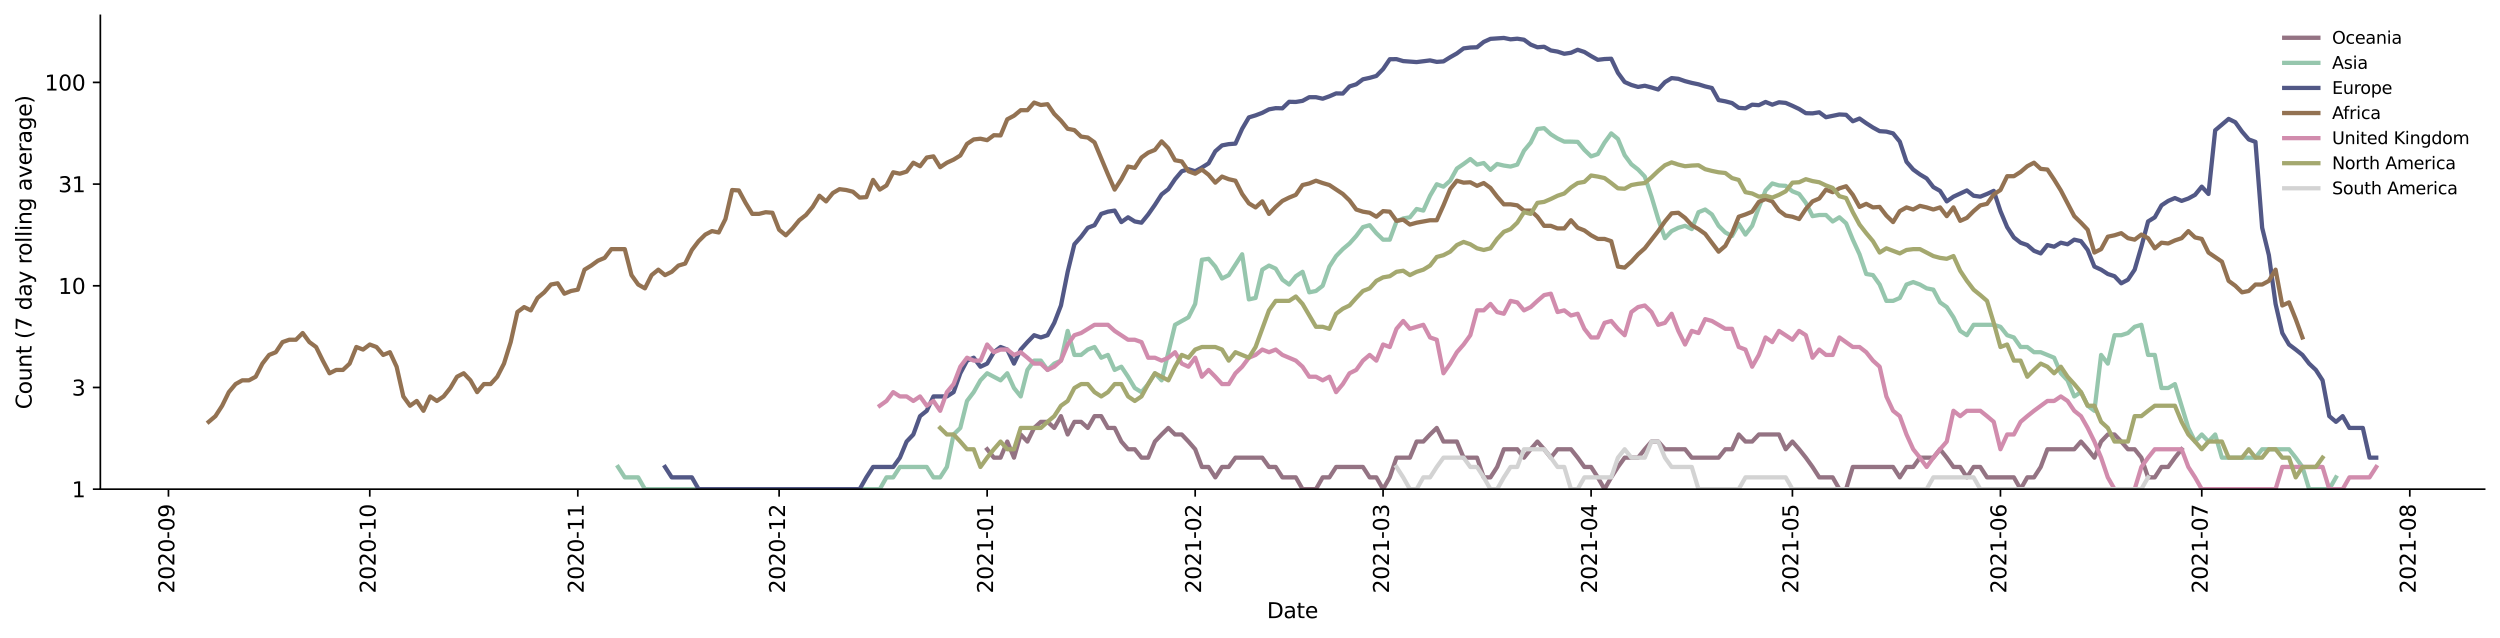 <?xml version="1.0" encoding="utf-8" standalone="no"?>
<!DOCTYPE svg PUBLIC "-//W3C//DTD SVG 1.1//EN"
  "http://www.w3.org/Graphics/SVG/1.1/DTD/svg11.dtd">
<svg height="298.621pt" version="1.1" viewBox="0 0 1170.166 298.621" width="1170.166pt" xmlns="http://www.w3.org/2000/svg" xmlns:xlink="http://www.w3.org/1999/xlink">
 <defs>
  <style type="text/css">*{stroke-linecap:butt;stroke-linejoin:round;}</style>
 </defs>
 <g id="figure_1">
  <g id="patch_1">
   <path d="M 0 298.621 
L 1170.166 298.621 
L 1170.166 0 
L 0 0 
z
" style="fill:#ffffff;"/>
  </g>
  <g id="axes_1">
   <g id="patch_2">
    <path d="M 46.966 228.96 
L 1162.966 228.96 
L 1162.966 7.2 
L 46.966 7.2 
z
" style="fill:#ffffff;"/>
   </g>
   <g id="matplotlib.axis_1">
    <g id="xtick_1">
     <g id="line2d_1">
      <defs>
       <path d="M 0 0 
L 0 3.5 
" id="mf3d27f109e" style="stroke:#000000;stroke-width:0.8;"/>
      </defs>
      <g>
       <use style="stroke:#000000;stroke-width:0.8;" x="78.847" xlink:href="#mf3d27f109e" y="228.96"/>
      </g>
     </g>
     <g id="text_1">
      <!-- 2020-09 -->
      <g transform="translate(81.606 277.743)rotate(-90)scale(0.1 -0.1)">
       <defs>
        <path d="M 1228 531 
L 3431 531 
L 3431 0 
L 469 0 
L 469 531 
Q 828 903 1448 1529 
Q 2069 2156 2228 2338 
Q 2531 2678 2651 2914 
Q 2772 3150 2772 3378 
Q 2772 3750 2511 3984 
Q 2250 4219 1831 4219 
Q 1534 4219 1204 4116 
Q 875 4013 500 3803 
L 500 4441 
Q 881 4594 1212 4672 
Q 1544 4750 1819 4750 
Q 2544 4750 2975 4387 
Q 3406 4025 3406 3419 
Q 3406 3131 3298 2873 
Q 3191 2616 2906 2266 
Q 2828 2175 2409 1742 
Q 1991 1309 1228 531 
z
" id="DejaVuSans-32" transform="scale(0.016)"/>
        <path d="M 2034 4250 
Q 1547 4250 1301 3770 
Q 1056 3291 1056 2328 
Q 1056 1369 1301 889 
Q 1547 409 2034 409 
Q 2525 409 2770 889 
Q 3016 1369 3016 2328 
Q 3016 3291 2770 3770 
Q 2525 4250 2034 4250 
z
M 2034 4750 
Q 2819 4750 3233 4129 
Q 3647 3509 3647 2328 
Q 3647 1150 3233 529 
Q 2819 -91 2034 -91 
Q 1250 -91 836 529 
Q 422 1150 422 2328 
Q 422 3509 836 4129 
Q 1250 4750 2034 4750 
z
" id="DejaVuSans-30" transform="scale(0.016)"/>
        <path d="M 313 2009 
L 1997 2009 
L 1997 1497 
L 313 1497 
L 313 2009 
z
" id="DejaVuSans-2d" transform="scale(0.016)"/>
        <path d="M 703 97 
L 703 672 
Q 941 559 1184 500 
Q 1428 441 1663 441 
Q 2288 441 2617 861 
Q 2947 1281 2994 2138 
Q 2813 1869 2534 1725 
Q 2256 1581 1919 1581 
Q 1219 1581 811 2004 
Q 403 2428 403 3163 
Q 403 3881 828 4315 
Q 1253 4750 1959 4750 
Q 2769 4750 3195 4129 
Q 3622 3509 3622 2328 
Q 3622 1225 3098 567 
Q 2575 -91 1691 -91 
Q 1453 -91 1209 -44 
Q 966 3 703 97 
z
M 1959 2075 
Q 2384 2075 2632 2365 
Q 2881 2656 2881 3163 
Q 2881 3666 2632 3958 
Q 2384 4250 1959 4250 
Q 1534 4250 1286 3958 
Q 1038 3666 1038 3163 
Q 1038 2656 1286 2365 
Q 1534 2075 1959 2075 
z
" id="DejaVuSans-39" transform="scale(0.016)"/>
       </defs>
       <use xlink:href="#DejaVuSans-32"/>
       <use x="63.623" xlink:href="#DejaVuSans-30"/>
       <use x="127.246" xlink:href="#DejaVuSans-32"/>
       <use x="190.869" xlink:href="#DejaVuSans-30"/>
       <use x="254.492" xlink:href="#DejaVuSans-2d"/>
       <use x="290.576" xlink:href="#DejaVuSans-30"/>
       <use x="354.199" xlink:href="#DejaVuSans-39"/>
      </g>
     </g>
    </g>
    <g id="xtick_2">
     <g id="line2d_2">
      <g>
       <use style="stroke:#000000;stroke-width:0.8;" x="173.077" xlink:href="#mf3d27f109e" y="228.96"/>
      </g>
     </g>
     <g id="text_2">
      <!-- 2020-10 -->
      <g transform="translate(175.836 277.743)rotate(-90)scale(0.1 -0.1)">
       <defs>
        <path d="M 794 531 
L 1825 531 
L 1825 4091 
L 703 3866 
L 703 4441 
L 1819 4666 
L 2450 4666 
L 2450 531 
L 3481 531 
L 3481 0 
L 794 0 
L 794 531 
z
" id="DejaVuSans-31" transform="scale(0.016)"/>
       </defs>
       <use xlink:href="#DejaVuSans-32"/>
       <use x="63.623" xlink:href="#DejaVuSans-30"/>
       <use x="127.246" xlink:href="#DejaVuSans-32"/>
       <use x="190.869" xlink:href="#DejaVuSans-30"/>
       <use x="254.492" xlink:href="#DejaVuSans-2d"/>
       <use x="290.576" xlink:href="#DejaVuSans-31"/>
       <use x="354.199" xlink:href="#DejaVuSans-30"/>
      </g>
     </g>
    </g>
    <g id="xtick_3">
     <g id="line2d_3">
      <g>
       <use style="stroke:#000000;stroke-width:0.8;" x="270.448" xlink:href="#mf3d27f109e" y="228.96"/>
      </g>
     </g>
     <g id="text_3">
      <!-- 2020-11 -->
      <g transform="translate(273.208 277.743)rotate(-90)scale(0.1 -0.1)">
       <use xlink:href="#DejaVuSans-32"/>
       <use x="63.623" xlink:href="#DejaVuSans-30"/>
       <use x="127.246" xlink:href="#DejaVuSans-32"/>
       <use x="190.869" xlink:href="#DejaVuSans-30"/>
       <use x="254.492" xlink:href="#DejaVuSans-2d"/>
       <use x="290.576" xlink:href="#DejaVuSans-31"/>
       <use x="354.199" xlink:href="#DejaVuSans-31"/>
      </g>
     </g>
    </g>
    <g id="xtick_4">
     <g id="line2d_4">
      <g>
       <use style="stroke:#000000;stroke-width:0.8;" x="364.679" xlink:href="#mf3d27f109e" y="228.96"/>
      </g>
     </g>
     <g id="text_4">
      <!-- 2020-12 -->
      <g transform="translate(367.438 277.743)rotate(-90)scale(0.1 -0.1)">
       <use xlink:href="#DejaVuSans-32"/>
       <use x="63.623" xlink:href="#DejaVuSans-30"/>
       <use x="127.246" xlink:href="#DejaVuSans-32"/>
       <use x="190.869" xlink:href="#DejaVuSans-30"/>
       <use x="254.492" xlink:href="#DejaVuSans-2d"/>
       <use x="290.576" xlink:href="#DejaVuSans-31"/>
       <use x="354.199" xlink:href="#DejaVuSans-32"/>
      </g>
     </g>
    </g>
    <g id="xtick_5">
     <g id="line2d_5">
      <g>
       <use style="stroke:#000000;stroke-width:0.8;" x="462.05" xlink:href="#mf3d27f109e" y="228.96"/>
      </g>
     </g>
     <g id="text_5">
      <!-- 2021-01 -->
      <g transform="translate(464.809 277.743)rotate(-90)scale(0.1 -0.1)">
       <use xlink:href="#DejaVuSans-32"/>
       <use x="63.623" xlink:href="#DejaVuSans-30"/>
       <use x="127.246" xlink:href="#DejaVuSans-32"/>
       <use x="190.869" xlink:href="#DejaVuSans-31"/>
       <use x="254.492" xlink:href="#DejaVuSans-2d"/>
       <use x="290.576" xlink:href="#DejaVuSans-30"/>
       <use x="354.199" xlink:href="#DejaVuSans-31"/>
      </g>
     </g>
    </g>
    <g id="xtick_6">
     <g id="line2d_6">
      <g>
       <use style="stroke:#000000;stroke-width:0.8;" x="559.421" xlink:href="#mf3d27f109e" y="228.96"/>
      </g>
     </g>
     <g id="text_6">
      <!-- 2021-02 -->
      <g transform="translate(562.18 277.743)rotate(-90)scale(0.1 -0.1)">
       <use xlink:href="#DejaVuSans-32"/>
       <use x="63.623" xlink:href="#DejaVuSans-30"/>
       <use x="127.246" xlink:href="#DejaVuSans-32"/>
       <use x="190.869" xlink:href="#DejaVuSans-31"/>
       <use x="254.492" xlink:href="#DejaVuSans-2d"/>
       <use x="290.576" xlink:href="#DejaVuSans-30"/>
       <use x="354.199" xlink:href="#DejaVuSans-32"/>
      </g>
     </g>
    </g>
    <g id="xtick_7">
     <g id="line2d_7">
      <g>
       <use style="stroke:#000000;stroke-width:0.8;" x="647.369" xlink:href="#mf3d27f109e" y="228.96"/>
      </g>
     </g>
     <g id="text_7">
      <!-- 2021-03 -->
      <g transform="translate(650.129 277.743)rotate(-90)scale(0.1 -0.1)">
       <defs>
        <path d="M 2597 2516 
Q 3050 2419 3304 2112 
Q 3559 1806 3559 1356 
Q 3559 666 3084 287 
Q 2609 -91 1734 -91 
Q 1441 -91 1130 -33 
Q 819 25 488 141 
L 488 750 
Q 750 597 1062 519 
Q 1375 441 1716 441 
Q 2309 441 2620 675 
Q 2931 909 2931 1356 
Q 2931 1769 2642 2001 
Q 2353 2234 1838 2234 
L 1294 2234 
L 1294 2753 
L 1863 2753 
Q 2328 2753 2575 2939 
Q 2822 3125 2822 3475 
Q 2822 3834 2567 4026 
Q 2313 4219 1838 4219 
Q 1578 4219 1281 4162 
Q 984 4106 628 3988 
L 628 4550 
Q 988 4650 1302 4700 
Q 1616 4750 1894 4750 
Q 2613 4750 3031 4423 
Q 3450 4097 3450 3541 
Q 3450 3153 3228 2886 
Q 3006 2619 2597 2516 
z
" id="DejaVuSans-33" transform="scale(0.016)"/>
       </defs>
       <use xlink:href="#DejaVuSans-32"/>
       <use x="63.623" xlink:href="#DejaVuSans-30"/>
       <use x="127.246" xlink:href="#DejaVuSans-32"/>
       <use x="190.869" xlink:href="#DejaVuSans-31"/>
       <use x="254.492" xlink:href="#DejaVuSans-2d"/>
       <use x="290.576" xlink:href="#DejaVuSans-30"/>
       <use x="354.199" xlink:href="#DejaVuSans-33"/>
      </g>
     </g>
    </g>
    <g id="xtick_8">
     <g id="line2d_8">
      <g>
       <use style="stroke:#000000;stroke-width:0.8;" x="744.74" xlink:href="#mf3d27f109e" y="228.96"/>
      </g>
     </g>
     <g id="text_8">
      <!-- 2021-04 -->
      <g transform="translate(747.5 277.743)rotate(-90)scale(0.1 -0.1)">
       <defs>
        <path d="M 2419 4116 
L 825 1625 
L 2419 1625 
L 2419 4116 
z
M 2253 4666 
L 3047 4666 
L 3047 1625 
L 3713 1625 
L 3713 1100 
L 3047 1100 
L 3047 0 
L 2419 0 
L 2419 1100 
L 313 1100 
L 313 1709 
L 2253 4666 
z
" id="DejaVuSans-34" transform="scale(0.016)"/>
       </defs>
       <use xlink:href="#DejaVuSans-32"/>
       <use x="63.623" xlink:href="#DejaVuSans-30"/>
       <use x="127.246" xlink:href="#DejaVuSans-32"/>
       <use x="190.869" xlink:href="#DejaVuSans-31"/>
       <use x="254.492" xlink:href="#DejaVuSans-2d"/>
       <use x="290.576" xlink:href="#DejaVuSans-30"/>
       <use x="354.199" xlink:href="#DejaVuSans-34"/>
      </g>
     </g>
    </g>
    <g id="xtick_9">
     <g id="line2d_9">
      <g>
       <use style="stroke:#000000;stroke-width:0.8;" x="838.971" xlink:href="#mf3d27f109e" y="228.96"/>
      </g>
     </g>
     <g id="text_9">
      <!-- 2021-05 -->
      <g transform="translate(841.73 277.743)rotate(-90)scale(0.1 -0.1)">
       <defs>
        <path d="M 691 4666 
L 3169 4666 
L 3169 4134 
L 1269 4134 
L 1269 2991 
Q 1406 3038 1543 3061 
Q 1681 3084 1819 3084 
Q 2600 3084 3056 2656 
Q 3513 2228 3513 1497 
Q 3513 744 3044 326 
Q 2575 -91 1722 -91 
Q 1428 -91 1123 -41 
Q 819 9 494 109 
L 494 744 
Q 775 591 1075 516 
Q 1375 441 1709 441 
Q 2250 441 2565 725 
Q 2881 1009 2881 1497 
Q 2881 1984 2565 2268 
Q 2250 2553 1709 2553 
Q 1456 2553 1204 2497 
Q 953 2441 691 2322 
L 691 4666 
z
" id="DejaVuSans-35" transform="scale(0.016)"/>
       </defs>
       <use xlink:href="#DejaVuSans-32"/>
       <use x="63.623" xlink:href="#DejaVuSans-30"/>
       <use x="127.246" xlink:href="#DejaVuSans-32"/>
       <use x="190.869" xlink:href="#DejaVuSans-31"/>
       <use x="254.492" xlink:href="#DejaVuSans-2d"/>
       <use x="290.576" xlink:href="#DejaVuSans-30"/>
       <use x="354.199" xlink:href="#DejaVuSans-35"/>
      </g>
     </g>
    </g>
    <g id="xtick_10">
     <g id="line2d_10">
      <g>
       <use style="stroke:#000000;stroke-width:0.8;" x="936.342" xlink:href="#mf3d27f109e" y="228.96"/>
      </g>
     </g>
     <g id="text_10">
      <!-- 2021-06 -->
      <g transform="translate(939.101 277.743)rotate(-90)scale(0.1 -0.1)">
       <defs>
        <path d="M 2113 2584 
Q 1688 2584 1439 2293 
Q 1191 2003 1191 1497 
Q 1191 994 1439 701 
Q 1688 409 2113 409 
Q 2538 409 2786 701 
Q 3034 994 3034 1497 
Q 3034 2003 2786 2293 
Q 2538 2584 2113 2584 
z
M 3366 4563 
L 3366 3988 
Q 3128 4100 2886 4159 
Q 2644 4219 2406 4219 
Q 1781 4219 1451 3797 
Q 1122 3375 1075 2522 
Q 1259 2794 1537 2939 
Q 1816 3084 2150 3084 
Q 2853 3084 3261 2657 
Q 3669 2231 3669 1497 
Q 3669 778 3244 343 
Q 2819 -91 2113 -91 
Q 1303 -91 875 529 
Q 447 1150 447 2328 
Q 447 3434 972 4092 
Q 1497 4750 2381 4750 
Q 2619 4750 2861 4703 
Q 3103 4656 3366 4563 
z
" id="DejaVuSans-36" transform="scale(0.016)"/>
       </defs>
       <use xlink:href="#DejaVuSans-32"/>
       <use x="63.623" xlink:href="#DejaVuSans-30"/>
       <use x="127.246" xlink:href="#DejaVuSans-32"/>
       <use x="190.869" xlink:href="#DejaVuSans-31"/>
       <use x="254.492" xlink:href="#DejaVuSans-2d"/>
       <use x="290.576" xlink:href="#DejaVuSans-30"/>
       <use x="354.199" xlink:href="#DejaVuSans-36"/>
      </g>
     </g>
    </g>
    <g id="xtick_11">
     <g id="line2d_11">
      <g>
       <use style="stroke:#000000;stroke-width:0.8;" x="1030.572" xlink:href="#mf3d27f109e" y="228.96"/>
      </g>
     </g>
     <g id="text_11">
      <!-- 2021-07 -->
      <g transform="translate(1033.332 277.743)rotate(-90)scale(0.1 -0.1)">
       <defs>
        <path d="M 525 4666 
L 3525 4666 
L 3525 4397 
L 1831 0 
L 1172 0 
L 2766 4134 
L 525 4134 
L 525 4666 
z
" id="DejaVuSans-37" transform="scale(0.016)"/>
       </defs>
       <use xlink:href="#DejaVuSans-32"/>
       <use x="63.623" xlink:href="#DejaVuSans-30"/>
       <use x="127.246" xlink:href="#DejaVuSans-32"/>
       <use x="190.869" xlink:href="#DejaVuSans-31"/>
       <use x="254.492" xlink:href="#DejaVuSans-2d"/>
       <use x="290.576" xlink:href="#DejaVuSans-30"/>
       <use x="354.199" xlink:href="#DejaVuSans-37"/>
      </g>
     </g>
    </g>
    <g id="xtick_12">
     <g id="line2d_12">
      <g>
       <use style="stroke:#000000;stroke-width:0.8;" x="1127.943" xlink:href="#mf3d27f109e" y="228.96"/>
      </g>
     </g>
     <g id="text_12">
      <!-- 2021-08 -->
      <g transform="translate(1130.703 277.743)rotate(-90)scale(0.1 -0.1)">
       <defs>
        <path d="M 2034 2216 
Q 1584 2216 1326 1975 
Q 1069 1734 1069 1313 
Q 1069 891 1326 650 
Q 1584 409 2034 409 
Q 2484 409 2743 651 
Q 3003 894 3003 1313 
Q 3003 1734 2745 1975 
Q 2488 2216 2034 2216 
z
M 1403 2484 
Q 997 2584 770 2862 
Q 544 3141 544 3541 
Q 544 4100 942 4425 
Q 1341 4750 2034 4750 
Q 2731 4750 3128 4425 
Q 3525 4100 3525 3541 
Q 3525 3141 3298 2862 
Q 3072 2584 2669 2484 
Q 3125 2378 3379 2068 
Q 3634 1759 3634 1313 
Q 3634 634 3220 271 
Q 2806 -91 2034 -91 
Q 1263 -91 848 271 
Q 434 634 434 1313 
Q 434 1759 690 2068 
Q 947 2378 1403 2484 
z
M 1172 3481 
Q 1172 3119 1398 2916 
Q 1625 2713 2034 2713 
Q 2441 2713 2670 2916 
Q 2900 3119 2900 3481 
Q 2900 3844 2670 4047 
Q 2441 4250 2034 4250 
Q 1625 4250 1398 4047 
Q 1172 3844 1172 3481 
z
" id="DejaVuSans-38" transform="scale(0.016)"/>
       </defs>
       <use xlink:href="#DejaVuSans-32"/>
       <use x="63.623" xlink:href="#DejaVuSans-30"/>
       <use x="127.246" xlink:href="#DejaVuSans-32"/>
       <use x="190.869" xlink:href="#DejaVuSans-31"/>
       <use x="254.492" xlink:href="#DejaVuSans-2d"/>
       <use x="290.576" xlink:href="#DejaVuSans-30"/>
       <use x="354.199" xlink:href="#DejaVuSans-38"/>
      </g>
     </g>
    </g>
    <g id="text_13">
     <!-- Date -->
     <g transform="translate(593.015 289.341)scale(0.1 -0.1)">
      <defs>
       <path d="M 1259 4147 
L 1259 519 
L 2022 519 
Q 2988 519 3436 956 
Q 3884 1394 3884 2338 
Q 3884 3275 3436 3711 
Q 2988 4147 2022 4147 
L 1259 4147 
z
M 628 4666 
L 1925 4666 
Q 3281 4666 3915 4102 
Q 4550 3538 4550 2338 
Q 4550 1131 3912 565 
Q 3275 0 1925 0 
L 628 0 
L 628 4666 
z
" id="DejaVuSans-44" transform="scale(0.016)"/>
       <path d="M 2194 1759 
Q 1497 1759 1228 1600 
Q 959 1441 959 1056 
Q 959 750 1161 570 
Q 1363 391 1709 391 
Q 2188 391 2477 730 
Q 2766 1069 2766 1631 
L 2766 1759 
L 2194 1759 
z
M 3341 1997 
L 3341 0 
L 2766 0 
L 2766 531 
Q 2569 213 2275 61 
Q 1981 -91 1556 -91 
Q 1019 -91 701 211 
Q 384 513 384 1019 
Q 384 1609 779 1909 
Q 1175 2209 1959 2209 
L 2766 2209 
L 2766 2266 
Q 2766 2663 2505 2880 
Q 2244 3097 1772 3097 
Q 1472 3097 1187 3025 
Q 903 2953 641 2809 
L 641 3341 
Q 956 3463 1253 3523 
Q 1550 3584 1831 3584 
Q 2591 3584 2966 3190 
Q 3341 2797 3341 1997 
z
" id="DejaVuSans-61" transform="scale(0.016)"/>
       <path d="M 1172 4494 
L 1172 3500 
L 2356 3500 
L 2356 3053 
L 1172 3053 
L 1172 1153 
Q 1172 725 1289 603 
Q 1406 481 1766 481 
L 2356 481 
L 2356 0 
L 1766 0 
Q 1100 0 847 248 
Q 594 497 594 1153 
L 594 3053 
L 172 3053 
L 172 3500 
L 594 3500 
L 594 4494 
L 1172 4494 
z
" id="DejaVuSans-74" transform="scale(0.016)"/>
       <path d="M 3597 1894 
L 3597 1613 
L 953 1613 
Q 991 1019 1311 708 
Q 1631 397 2203 397 
Q 2534 397 2845 478 
Q 3156 559 3463 722 
L 3463 178 
Q 3153 47 2828 -22 
Q 2503 -91 2169 -91 
Q 1331 -91 842 396 
Q 353 884 353 1716 
Q 353 2575 817 3079 
Q 1281 3584 2069 3584 
Q 2775 3584 3186 3129 
Q 3597 2675 3597 1894 
z
M 3022 2063 
Q 3016 2534 2758 2815 
Q 2500 3097 2075 3097 
Q 1594 3097 1305 2825 
Q 1016 2553 972 2059 
L 3022 2063 
z
" id="DejaVuSans-65" transform="scale(0.016)"/>
      </defs>
      <use xlink:href="#DejaVuSans-44"/>
      <use x="77.002" xlink:href="#DejaVuSans-61"/>
      <use x="138.281" xlink:href="#DejaVuSans-74"/>
      <use x="177.49" xlink:href="#DejaVuSans-65"/>
     </g>
    </g>
   </g>
   <g id="matplotlib.axis_2">
    <g id="ytick_1">
     <g id="line2d_13">
      <defs>
       <path d="M 0 0 
L -3.5 0 
" id="m4631418e70" style="stroke:#000000;stroke-width:0.8;"/>
      </defs>
      <g>
       <use style="stroke:#000000;stroke-width:0.8;" x="46.966" xlink:href="#m4631418e70" y="228.96"/>
      </g>
     </g>
     <g id="text_14">
      <!-- 1 -->
      <g transform="translate(33.603 232.759)scale(0.1 -0.1)">
       <use xlink:href="#DejaVuSans-31"/>
      </g>
     </g>
    </g>
    <g id="ytick_2">
     <g id="line2d_14">
      <g>
       <use style="stroke:#000000;stroke-width:0.8;" x="46.966" xlink:href="#m4631418e70" y="181.363"/>
      </g>
     </g>
     <g id="text_15">
      <!-- 3 -->
      <g transform="translate(33.603 185.162)scale(0.1 -0.1)">
       <use xlink:href="#DejaVuSans-33"/>
      </g>
     </g>
    </g>
    <g id="ytick_3">
     <g id="line2d_15">
      <g>
       <use style="stroke:#000000;stroke-width:0.8;" x="46.966" xlink:href="#m4631418e70" y="133.765"/>
      </g>
     </g>
     <g id="text_16">
      <!-- 10 -->
      <g transform="translate(27.241 137.565)scale(0.1 -0.1)">
       <use xlink:href="#DejaVuSans-31"/>
       <use x="63.623" xlink:href="#DejaVuSans-30"/>
      </g>
     </g>
    </g>
    <g id="ytick_4">
     <g id="line2d_16">
      <g>
       <use style="stroke:#000000;stroke-width:0.8;" x="46.966" xlink:href="#m4631418e70" y="86.168"/>
      </g>
     </g>
     <g id="text_17">
      <!-- 31 -->
      <g transform="translate(27.241 89.967)scale(0.1 -0.1)">
       <use xlink:href="#DejaVuSans-33"/>
       <use x="63.623" xlink:href="#DejaVuSans-31"/>
      </g>
     </g>
    </g>
    <g id="ytick_5">
     <g id="line2d_17">
      <g>
       <use style="stroke:#000000;stroke-width:0.8;" x="46.966" xlink:href="#m4631418e70" y="38.571"/>
      </g>
     </g>
     <g id="text_18">
      <!-- 100 -->
      <g transform="translate(20.878 42.37)scale(0.1 -0.1)">
       <use xlink:href="#DejaVuSans-31"/>
       <use x="63.623" xlink:href="#DejaVuSans-30"/>
       <use x="127.246" xlink:href="#DejaVuSans-30"/>
      </g>
     </g>
    </g>
    <g id="text_19">
     <!-- Count (7 day rolling average) -->
     <g transform="translate(14.798 191.548)rotate(-90)scale(0.1 -0.1)">
      <defs>
       <path d="M 4122 4306 
L 4122 3641 
Q 3803 3938 3442 4084 
Q 3081 4231 2675 4231 
Q 1875 4231 1450 3742 
Q 1025 3253 1025 2328 
Q 1025 1406 1450 917 
Q 1875 428 2675 428 
Q 3081 428 3442 575 
Q 3803 722 4122 1019 
L 4122 359 
Q 3791 134 3420 21 
Q 3050 -91 2638 -91 
Q 1578 -91 968 557 
Q 359 1206 359 2328 
Q 359 3453 968 4101 
Q 1578 4750 2638 4750 
Q 3056 4750 3426 4639 
Q 3797 4528 4122 4306 
z
" id="DejaVuSans-43" transform="scale(0.016)"/>
       <path d="M 1959 3097 
Q 1497 3097 1228 2736 
Q 959 2375 959 1747 
Q 959 1119 1226 758 
Q 1494 397 1959 397 
Q 2419 397 2687 759 
Q 2956 1122 2956 1747 
Q 2956 2369 2687 2733 
Q 2419 3097 1959 3097 
z
M 1959 3584 
Q 2709 3584 3137 3096 
Q 3566 2609 3566 1747 
Q 3566 888 3137 398 
Q 2709 -91 1959 -91 
Q 1206 -91 779 398 
Q 353 888 353 1747 
Q 353 2609 779 3096 
Q 1206 3584 1959 3584 
z
" id="DejaVuSans-6f" transform="scale(0.016)"/>
       <path d="M 544 1381 
L 544 3500 
L 1119 3500 
L 1119 1403 
Q 1119 906 1312 657 
Q 1506 409 1894 409 
Q 2359 409 2629 706 
Q 2900 1003 2900 1516 
L 2900 3500 
L 3475 3500 
L 3475 0 
L 2900 0 
L 2900 538 
Q 2691 219 2414 64 
Q 2138 -91 1772 -91 
Q 1169 -91 856 284 
Q 544 659 544 1381 
z
M 1991 3584 
L 1991 3584 
z
" id="DejaVuSans-75" transform="scale(0.016)"/>
       <path d="M 3513 2113 
L 3513 0 
L 2938 0 
L 2938 2094 
Q 2938 2591 2744 2837 
Q 2550 3084 2163 3084 
Q 1697 3084 1428 2787 
Q 1159 2491 1159 1978 
L 1159 0 
L 581 0 
L 581 3500 
L 1159 3500 
L 1159 2956 
Q 1366 3272 1645 3428 
Q 1925 3584 2291 3584 
Q 2894 3584 3203 3211 
Q 3513 2838 3513 2113 
z
" id="DejaVuSans-6e" transform="scale(0.016)"/>
       <path id="DejaVuSans-20" transform="scale(0.016)"/>
       <path d="M 1984 4856 
Q 1566 4138 1362 3434 
Q 1159 2731 1159 2009 
Q 1159 1288 1364 580 
Q 1569 -128 1984 -844 
L 1484 -844 
Q 1016 -109 783 600 
Q 550 1309 550 2009 
Q 550 2706 781 3412 
Q 1013 4119 1484 4856 
L 1984 4856 
z
" id="DejaVuSans-28" transform="scale(0.016)"/>
       <path d="M 2906 2969 
L 2906 4863 
L 3481 4863 
L 3481 0 
L 2906 0 
L 2906 525 
Q 2725 213 2448 61 
Q 2172 -91 1784 -91 
Q 1150 -91 751 415 
Q 353 922 353 1747 
Q 353 2572 751 3078 
Q 1150 3584 1784 3584 
Q 2172 3584 2448 3432 
Q 2725 3281 2906 2969 
z
M 947 1747 
Q 947 1113 1208 752 
Q 1469 391 1925 391 
Q 2381 391 2643 752 
Q 2906 1113 2906 1747 
Q 2906 2381 2643 2742 
Q 2381 3103 1925 3103 
Q 1469 3103 1208 2742 
Q 947 2381 947 1747 
z
" id="DejaVuSans-64" transform="scale(0.016)"/>
       <path d="M 2059 -325 
Q 1816 -950 1584 -1140 
Q 1353 -1331 966 -1331 
L 506 -1331 
L 506 -850 
L 844 -850 
Q 1081 -850 1212 -737 
Q 1344 -625 1503 -206 
L 1606 56 
L 191 3500 
L 800 3500 
L 1894 763 
L 2988 3500 
L 3597 3500 
L 2059 -325 
z
" id="DejaVuSans-79" transform="scale(0.016)"/>
       <path d="M 2631 2963 
Q 2534 3019 2420 3045 
Q 2306 3072 2169 3072 
Q 1681 3072 1420 2755 
Q 1159 2438 1159 1844 
L 1159 0 
L 581 0 
L 581 3500 
L 1159 3500 
L 1159 2956 
Q 1341 3275 1631 3429 
Q 1922 3584 2338 3584 
Q 2397 3584 2469 3576 
Q 2541 3569 2628 3553 
L 2631 2963 
z
" id="DejaVuSans-72" transform="scale(0.016)"/>
       <path d="M 603 4863 
L 1178 4863 
L 1178 0 
L 603 0 
L 603 4863 
z
" id="DejaVuSans-6c" transform="scale(0.016)"/>
       <path d="M 603 3500 
L 1178 3500 
L 1178 0 
L 603 0 
L 603 3500 
z
M 603 4863 
L 1178 4863 
L 1178 4134 
L 603 4134 
L 603 4863 
z
" id="DejaVuSans-69" transform="scale(0.016)"/>
       <path d="M 2906 1791 
Q 2906 2416 2648 2759 
Q 2391 3103 1925 3103 
Q 1463 3103 1205 2759 
Q 947 2416 947 1791 
Q 947 1169 1205 825 
Q 1463 481 1925 481 
Q 2391 481 2648 825 
Q 2906 1169 2906 1791 
z
M 3481 434 
Q 3481 -459 3084 -895 
Q 2688 -1331 1869 -1331 
Q 1566 -1331 1297 -1286 
Q 1028 -1241 775 -1147 
L 775 -588 
Q 1028 -725 1275 -790 
Q 1522 -856 1778 -856 
Q 2344 -856 2625 -561 
Q 2906 -266 2906 331 
L 2906 616 
Q 2728 306 2450 153 
Q 2172 0 1784 0 
Q 1141 0 747 490 
Q 353 981 353 1791 
Q 353 2603 747 3093 
Q 1141 3584 1784 3584 
Q 2172 3584 2450 3431 
Q 2728 3278 2906 2969 
L 2906 3500 
L 3481 3500 
L 3481 434 
z
" id="DejaVuSans-67" transform="scale(0.016)"/>
       <path d="M 191 3500 
L 800 3500 
L 1894 563 
L 2988 3500 
L 3597 3500 
L 2284 0 
L 1503 0 
L 191 3500 
z
" id="DejaVuSans-76" transform="scale(0.016)"/>
       <path d="M 513 4856 
L 1013 4856 
Q 1481 4119 1714 3412 
Q 1947 2706 1947 2009 
Q 1947 1309 1714 600 
Q 1481 -109 1013 -844 
L 513 -844 
Q 928 -128 1133 580 
Q 1338 1288 1338 2009 
Q 1338 2731 1133 3434 
Q 928 4138 513 4856 
z
" id="DejaVuSans-29" transform="scale(0.016)"/>
      </defs>
      <use xlink:href="#DejaVuSans-43"/>
      <use x="69.824" xlink:href="#DejaVuSans-6f"/>
      <use x="131.006" xlink:href="#DejaVuSans-75"/>
      <use x="194.385" xlink:href="#DejaVuSans-6e"/>
      <use x="257.764" xlink:href="#DejaVuSans-74"/>
      <use x="296.973" xlink:href="#DejaVuSans-20"/>
      <use x="328.76" xlink:href="#DejaVuSans-28"/>
      <use x="367.773" xlink:href="#DejaVuSans-37"/>
      <use x="431.396" xlink:href="#DejaVuSans-20"/>
      <use x="463.184" xlink:href="#DejaVuSans-64"/>
      <use x="526.66" xlink:href="#DejaVuSans-61"/>
      <use x="587.939" xlink:href="#DejaVuSans-79"/>
      <use x="647.119" xlink:href="#DejaVuSans-20"/>
      <use x="678.906" xlink:href="#DejaVuSans-72"/>
      <use x="717.77" xlink:href="#DejaVuSans-6f"/>
      <use x="778.951" xlink:href="#DejaVuSans-6c"/>
      <use x="806.734" xlink:href="#DejaVuSans-6c"/>
      <use x="834.518" xlink:href="#DejaVuSans-69"/>
      <use x="862.301" xlink:href="#DejaVuSans-6e"/>
      <use x="925.68" xlink:href="#DejaVuSans-67"/>
      <use x="989.156" xlink:href="#DejaVuSans-20"/>
      <use x="1020.943" xlink:href="#DejaVuSans-61"/>
      <use x="1082.223" xlink:href="#DejaVuSans-76"/>
      <use x="1141.402" xlink:href="#DejaVuSans-65"/>
      <use x="1202.926" xlink:href="#DejaVuSans-72"/>
      <use x="1244.039" xlink:href="#DejaVuSans-61"/>
      <use x="1305.318" xlink:href="#DejaVuSans-67"/>
      <use x="1368.795" xlink:href="#DejaVuSans-65"/>
      <use x="1430.318" xlink:href="#DejaVuSans-29"/>
     </g>
    </g>
   </g>
   <g id="line2d_18">
    <path clip-path="url(#p5da9b75746)" d="M 462.05 210.274 
L 465.191 214.214 
L 468.332 214.214 
L 471.473 206.677 
L 474.614 214.214 
L 477.755 203.367 
L 480.896 206.677 
L 484.037 200.304 
L 487.178 197.451 
L 490.319 197.451 
L 493.46 200.304 
L 496.601 194.783 
L 499.742 203.367 
L 502.883 197.451 
L 506.024 197.451 
L 509.165 200.304 
L 512.306 194.783 
L 515.447 194.783 
L 518.588 200.304 
L 521.729 200.304 
L 524.87 206.677 
L 528.011 210.274 
L 531.152 210.274 
L 534.293 214.214 
L 537.434 214.214 
L 540.575 206.677 
L 543.716 203.367 
L 546.857 200.304 
L 549.998 203.367 
L 553.139 203.367 
L 556.28 206.677 
L 559.421 210.274 
L 562.562 218.57 
L 565.703 218.57 
L 568.844 223.439 
L 571.985 218.57 
L 575.126 218.57 
L 578.267 214.214 
L 590.831 214.214 
L 593.972 218.57 
L 597.113 218.57 
L 600.254 223.439 
L 606.536 223.439 
L 609.677 228.96 
L 615.959 228.96 
L 619.1 223.439 
L 622.241 223.439 
L 625.382 218.57 
L 637.946 218.57 
L 641.087 223.439 
L 644.228 223.439 
L 647.369 228.96 
L 650.51 223.439 
L 653.651 214.214 
L 659.933 214.214 
L 663.074 206.677 
L 666.215 206.677 
L 669.356 203.367 
L 672.497 200.304 
L 675.638 206.677 
L 681.92 206.677 
L 685.061 214.214 
L 691.343 214.214 
L 694.484 223.439 
L 697.625 223.439 
L 700.766 218.57 
L 703.907 210.274 
L 710.189 210.274 
L 713.33 214.214 
L 716.471 210.274 
L 719.612 206.677 
L 722.753 210.274 
L 725.894 214.214 
L 729.035 210.274 
L 735.317 210.274 
L 738.458 214.214 
L 741.599 218.57 
L 744.74 218.57 
L 747.881 223.439 
L 751.022 228.96 
L 754.163 223.439 
L 757.304 218.57 
L 760.446 214.214 
L 766.728 214.214 
L 769.869 210.274 
L 773.01 206.677 
L 776.151 206.677 
L 779.292 210.274 
L 788.715 210.274 
L 791.856 214.214 
L 804.42 214.214 
L 807.561 210.274 
L 810.702 210.274 
L 813.843 203.367 
L 816.984 206.677 
L 820.125 206.677 
L 823.266 203.367 
L 832.689 203.367 
L 835.83 210.274 
L 838.971 206.677 
L 842.112 210.274 
L 845.253 214.214 
L 848.394 218.57 
L 851.535 223.439 
L 857.817 223.439 
L 860.958 228.96 
L 864.099 228.96 
L 867.24 218.57 
L 886.086 218.57 
L 889.227 223.439 
L 892.368 218.57 
L 895.509 218.57 
L 898.65 214.214 
L 904.932 214.214 
L 908.073 210.274 
L 911.214 214.214 
L 914.355 218.57 
L 917.496 218.57 
L 920.637 223.439 
L 923.778 218.57 
L 926.919 218.57 
L 930.06 223.439 
L 942.624 223.439 
L 945.765 228.96 
L 948.906 223.439 
L 952.047 223.439 
L 955.188 218.57 
L 958.329 210.274 
L 970.893 210.274 
L 974.034 206.677 
L 977.175 210.274 
L 980.316 214.214 
L 983.457 206.677 
L 986.598 203.367 
L 989.739 203.367 
L 992.88 206.677 
L 996.021 210.274 
L 999.162 210.274 
L 1002.303 214.214 
L 1005.444 223.439 
L 1008.585 223.439 
L 1011.726 218.57 
L 1014.867 218.57 
L 1018.008 214.214 
L 1021.149 210.274 
L 1021.149 210.274 
" style="fill:none;stroke:#947383;stroke-linecap:square;stroke-width:2;"/>
   </g>
   <g id="line2d_19">
    <path clip-path="url(#p5da9b75746)" d="M 289.294 218.57 
L 292.435 223.439 
L 298.717 223.439 
L 301.858 228.96 
L 411.794 228.96 
L 414.935 223.439 
L 418.076 223.439 
L 421.217 218.57 
L 433.781 218.57 
L 436.922 223.439 
L 440.063 223.439 
L 443.204 218.57 
L 446.345 203.367 
L 449.486 200.304 
L 452.627 187.678 
L 455.768 183.541 
L 458.909 178.02 
L 462.05 174.711 
L 468.332 178.02 
L 471.473 174.711 
L 474.614 181.617 
L 477.755 185.558 
L 480.896 173.151 
L 484.037 168.795 
L 487.178 168.795 
L 490.319 173.151 
L 493.46 170.196 
L 496.601 168.795 
L 499.742 154.884 
L 502.883 166.127 
L 506.024 166.127 
L 509.165 163.62 
L 512.306 162.422 
L 515.447 167.439 
L 518.588 166.127 
L 521.729 173.151 
L 524.87 171.647 
L 528.011 176.332 
L 531.152 181.617 
L 534.293 183.541 
L 537.434 179.78 
L 540.575 174.711 
L 543.716 178.02 
L 549.998 152.032 
L 556.28 148.511 
L 559.421 142.259 
L 562.562 121.578 
L 565.703 121.14 
L 568.844 124.777 
L 571.985 130.365 
L 575.126 128.765 
L 581.408 119.019 
L 584.549 140.138 
L 587.69 139.455 
L 590.831 126.228 
L 593.972 124.304 
L 597.113 125.738 
L 600.254 130.913 
L 603.395 133.179 
L 606.536 129.291 
L 609.677 127.224 
L 612.818 136.829 
L 615.959 136.198 
L 619.1 133.765 
L 622.241 124.777 
L 625.382 119.855 
L 628.523 116.61 
L 631.664 113.967 
L 634.805 110.461 
L 637.946 106.307 
L 641.087 105.405 
L 644.228 109.138 
L 647.369 112.177 
L 650.51 112.177 
L 653.651 103.658 
L 656.792 102.256 
L 659.933 101.709 
L 663.074 97.818 
L 666.215 98.567 
L 669.356 91.622 
L 672.497 86.235 
L 675.638 87.373 
L 678.779 84.585 
L 681.92 78.885 
L 685.061 76.749 
L 688.202 74.435 
L 691.343 77.047 
L 694.484 76.305 
L 697.625 79.516 
L 700.766 76.749 
L 703.907 77.499 
L 707.048 77.956 
L 710.189 77.047 
L 713.33 70.546 
L 716.471 66.757 
L 719.612 60.384 
L 722.753 59.986 
L 725.894 62.859 
L 729.035 64.818 
L 732.176 66.293 
L 735.317 66.293 
L 738.458 66.408 
L 741.599 70.164 
L 744.74 73.189 
L 747.881 72.111 
L 751.022 66.757 
L 754.163 62.436 
L 757.304 65.042 
L 760.446 72.646 
L 763.587 76.898 
L 766.728 79.357 
L 769.869 82.653 
L 773.01 92.051 
L 776.151 102.533 
L 779.292 111.482 
L 782.433 108.173 
L 785.574 106.612 
L 788.715 105.704 
L 791.856 107.229 
L 794.997 99.331 
L 798.138 98.066 
L 801.279 100.371 
L 804.42 105.704 
L 807.561 108.814 
L 810.702 110.461 
L 813.843 104.815 
L 816.984 109.794 
L 820.125 105.704 
L 823.266 97.082 
L 826.407 89.141 
L 829.548 85.863 
L 832.689 86.8 
L 835.83 86.99 
L 838.971 89.544 
L 842.112 90.778 
L 845.253 94.949 
L 848.394 101.168 
L 851.535 100.635 
L 854.676 100.635 
L 857.817 103.658 
L 860.958 101.709 
L 864.099 104.522 
L 867.24 112.177 
L 870.381 119.019 
L 873.522 128.245 
L 876.663 128.765 
L 879.804 133.179 
L 882.945 140.833 
L 886.086 140.833 
L 889.227 139.455 
L 892.368 133.179 
L 895.509 132.03 
L 898.65 133.179 
L 901.791 134.964 
L 904.932 135.576 
L 908.073 141.54 
L 911.214 143.736 
L 914.355 148.511 
L 917.496 154.884 
L 920.637 156.901 
L 923.778 152.032 
L 933.201 152.032 
L 936.342 152.961 
L 939.483 156.901 
L 942.624 157.948 
L 945.765 162.422 
L 948.906 162.422 
L 952.047 164.854 
L 955.188 164.854 
L 961.47 167.439 
L 964.611 174.711 
L 967.752 178.02 
L 970.893 185.558 
L 974.034 183.541 
L 977.175 189.914 
L 980.316 192.277 
L 983.457 166.127 
L 986.598 170.196 
L 989.739 156.901 
L 992.88 156.901 
L 996.021 155.88 
L 999.162 152.961 
L 1002.303 152.032 
L 1005.444 166.127 
L 1008.585 166.127 
L 1011.726 181.617 
L 1014.867 181.617 
L 1018.008 179.78 
L 1024.29 200.304 
L 1027.431 206.677 
L 1030.572 203.367 
L 1033.713 206.677 
L 1036.854 203.367 
L 1039.995 214.214 
L 1055.7 214.214 
L 1058.841 210.274 
L 1071.405 210.274 
L 1074.546 214.214 
L 1077.687 218.57 
L 1080.828 228.96 
L 1090.251 228.96 
L 1093.392 223.439 
L 1093.392 223.439 
" style="fill:none;stroke:#96c6ad;stroke-linecap:square;stroke-width:2;"/>
   </g>
   <g id="line2d_20">
    <path clip-path="url(#p5da9b75746)" d="M 311.281 218.57 
L 314.422 223.439 
L 323.845 223.439 
L 326.986 228.96 
L 402.371 228.96 
L 405.512 223.439 
L 408.653 218.57 
L 418.076 218.57 
L 421.217 214.214 
L 424.358 206.677 
L 427.499 203.367 
L 430.64 194.783 
L 433.781 192.277 
L 436.922 185.558 
L 443.204 185.558 
L 446.345 183.541 
L 449.486 174.711 
L 452.627 168.795 
L 455.768 167.439 
L 458.909 171.647 
L 462.05 170.196 
L 465.191 164.854 
L 468.332 162.422 
L 471.473 163.62 
L 474.614 170.196 
L 477.755 163.62 
L 480.896 160.124 
L 484.037 156.901 
L 487.178 157.948 
L 490.319 156.901 
L 493.46 151.123 
L 496.601 142.991 
L 499.742 127.224 
L 502.883 114.334 
L 506.024 110.798 
L 509.165 106.612 
L 512.306 105.405 
L 515.447 100.108 
L 518.588 99.075 
L 521.729 98.567 
L 524.87 103.944 
L 528.011 101.709 
L 531.152 103.658 
L 534.293 104.232 
L 537.434 100.371 
L 540.575 95.883 
L 543.716 90.988 
L 546.857 88.543 
L 549.998 83.872 
L 553.139 80.157 
L 556.28 79.199 
L 559.421 80.157 
L 562.562 78.418 
L 565.703 76.452 
L 568.844 70.803 
L 571.985 68.062 
L 575.126 67.464 
L 578.267 67.227 
L 581.408 60.284 
L 584.549 54.951 
L 587.69 53.997 
L 590.831 52.813 
L 593.972 51.179 
L 597.113 50.622 
L 600.254 50.701 
L 603.395 47.648 
L 606.536 47.722 
L 609.677 47.209 
L 612.818 45.498 
L 615.959 45.498 
L 619.1 46.203 
L 622.241 45.082 
L 625.382 43.722 
L 628.523 43.788 
L 631.664 40.443 
L 634.805 39.466 
L 637.946 37.12 
L 641.087 36.441 
L 644.228 35.553 
L 647.369 32.333 
L 650.51 27.724 
L 653.651 27.678 
L 656.792 28.596 
L 663.074 29.063 
L 669.356 28.273 
L 672.497 28.969 
L 675.638 28.736 
L 678.779 26.781 
L 681.92 24.999 
L 685.061 22.643 
L 688.202 22.243 
L 691.343 22.124 
L 694.484 19.622 
L 697.625 18.191 
L 703.907 17.76 
L 707.048 18.408 
L 710.189 18.119 
L 713.33 18.589 
L 716.471 20.873 
L 719.612 22.124 
L 722.753 21.886 
L 725.894 23.619 
L 729.035 24.157 
L 732.176 25.169 
L 735.317 24.702 
L 738.458 23.291 
L 741.599 24.324 
L 744.74 26.251 
L 747.881 27.997 
L 751.022 27.633 
L 754.163 27.497 
L 757.304 34.097 
L 760.446 38.394 
L 763.587 39.769 
L 766.728 40.691 
L 769.869 40.135 
L 773.01 40.941 
L 776.151 41.89 
L 779.292 38.453 
L 782.433 36.553 
L 785.574 36.892 
L 788.715 37.984 
L 791.856 38.807 
L 794.997 39.466 
L 798.138 40.443 
L 801.279 41.192 
L 804.42 46.847 
L 807.561 47.428 
L 810.702 48.241 
L 813.843 50.464 
L 816.984 50.701 
L 820.125 48.994 
L 823.266 49.223 
L 826.407 47.722 
L 829.548 48.994 
L 832.689 47.87 
L 835.83 48.167 
L 838.971 49.53 
L 842.112 51.019 
L 845.253 52.98 
L 848.394 53.064 
L 851.535 52.564 
L 854.676 54.864 
L 860.958 53.57 
L 864.099 53.74 
L 867.24 56.745 
L 870.381 55.481 
L 873.522 57.672 
L 876.663 59.689 
L 879.804 61.398 
L 882.945 61.603 
L 886.086 62.436 
L 889.227 66.293 
L 892.368 75.721 
L 895.509 79.357 
L 898.65 81.637 
L 901.791 83.52 
L 904.932 87.566 
L 908.073 89.342 
L 911.214 94.262 
L 914.355 92.051 
L 920.637 89.141 
L 923.778 91.622 
L 926.919 92.051 
L 930.06 90.778 
L 933.201 89.342 
L 936.342 98.82 
L 939.483 106.307 
L 942.624 111.139 
L 945.765 113.602 
L 948.906 114.705 
L 952.047 117.398 
L 955.188 118.608 
L 958.329 114.705 
L 961.47 115.457 
L 964.611 113.602 
L 967.752 114.334 
L 970.893 112.177 
L 974.034 112.883 
L 977.175 117.002 
L 980.316 124.777 
L 983.457 126.228 
L 986.598 128.245 
L 989.739 129.291 
L 992.88 132.601 
L 996.021 130.913 
L 999.162 126.228 
L 1002.303 115.457 
L 1005.444 103.658 
L 1008.585 101.709 
L 1011.726 96.12 
L 1014.867 94.035 
L 1018.008 92.702 
L 1021.149 94.035 
L 1024.29 92.921 
L 1027.431 91.198 
L 1030.572 87.373 
L 1033.713 90.778 
L 1036.854 60.989 
L 1043.136 55.66 
L 1046.277 57.206 
L 1049.418 61.603 
L 1052.559 65.266 
L 1055.7 66.408 
L 1058.841 106.612 
L 1061.982 119.435 
L 1065.123 142.259 
L 1068.264 155.88 
L 1071.405 161.257 
L 1074.546 163.62 
L 1077.687 166.127 
L 1080.828 170.196 
L 1083.969 173.151 
L 1087.11 178.02 
L 1090.251 194.783 
L 1093.392 197.451 
L 1096.533 194.783 
L 1099.674 200.304 
L 1105.956 200.304 
L 1109.097 214.214 
L 1112.238 214.214 
L 1112.238 214.214 
" style="fill:none;stroke:#525886;stroke-linecap:square;stroke-width:2;"/>
   </g>
   <g id="line2d_21">
    <path clip-path="url(#p5da9b75746)" d="M 97.693 197.451 
L 100.834 194.783 
L 103.975 189.914 
L 107.116 183.541 
L 110.257 179.78 
L 113.398 178.02 
L 116.539 178.02 
L 119.68 176.332 
L 122.821 170.196 
L 125.962 166.127 
L 129.103 164.854 
L 132.244 160.124 
L 135.385 159.022 
L 138.526 159.022 
L 141.667 155.88 
L 144.808 160.124 
L 147.949 162.422 
L 151.09 168.795 
L 154.231 174.711 
L 157.372 173.151 
L 160.513 173.151 
L 163.654 170.196 
L 166.795 162.422 
L 169.936 163.62 
L 173.077 161.257 
L 176.218 162.422 
L 179.359 166.127 
L 182.5 164.854 
L 185.641 171.647 
L 188.782 185.558 
L 191.923 189.914 
L 195.064 187.678 
L 198.205 192.277 
L 201.346 185.558 
L 204.487 187.678 
L 207.628 185.558 
L 210.769 181.617 
L 213.91 176.332 
L 217.051 174.711 
L 220.192 178.02 
L 223.333 183.541 
L 226.474 179.78 
L 229.615 179.78 
L 232.756 176.332 
L 235.897 170.196 
L 239.038 160.124 
L 242.179 146.054 
L 245.32 143.736 
L 248.461 145.267 
L 251.602 139.455 
L 254.743 136.829 
L 257.884 133.179 
L 261.025 132.601 
L 264.166 137.47 
L 267.307 136.198 
L 270.448 135.576 
L 273.589 126.228 
L 276.73 124.304 
L 279.871 122.02 
L 283.012 120.707 
L 286.153 116.61 
L 292.435 116.61 
L 295.576 128.765 
L 298.717 133.179 
L 301.858 134.964 
L 304.999 128.765 
L 308.14 126.228 
L 311.281 128.765 
L 314.422 127.224 
L 317.563 124.304 
L 320.704 123.375 
L 323.845 117.002 
L 326.986 112.883 
L 330.127 109.794 
L 333.268 108.173 
L 336.409 108.814 
L 339.55 102.533 
L 342.691 88.941 
L 345.832 89.141 
L 348.974 94.949 
L 352.115 100.108 
L 355.256 100.108 
L 358.397 99.331 
L 361.538 99.588 
L 364.679 107.541 
L 367.82 110.126 
L 370.961 106.92 
L 374.102 103.092 
L 377.243 100.635 
L 380.384 96.839 
L 383.525 91.622 
L 386.666 94.262 
L 389.807 90.363 
L 392.948 88.543 
L 396.089 88.941 
L 399.23 89.747 
L 402.371 92.484 
L 405.512 92.267 
L 408.653 84.227 
L 411.794 88.741 
L 414.935 86.8 
L 418.076 80.644 
L 421.217 81.303 
L 424.358 80.319 
L 427.499 76.158 
L 430.64 77.803 
L 433.781 73.738 
L 436.922 73.189 
L 440.063 78.263 
L 443.204 76.158 
L 446.345 74.717 
L 449.486 72.781 
L 452.627 67.345 
L 455.768 65.266 
L 458.909 64.93 
L 462.05 65.606 
L 465.191 63.287 
L 468.332 63.394 
L 471.473 55.839 
L 474.614 54.169 
L 477.755 51.582 
L 480.896 51.582 
L 484.037 48.018 
L 487.178 49.147 
L 490.319 48.767 
L 493.46 53.316 
L 496.601 56.471 
L 499.742 60.284 
L 502.883 60.888 
L 506.024 63.936 
L 509.165 64.375 
L 512.306 66.641 
L 518.588 81.637 
L 521.729 88.741 
L 524.87 83.872 
L 528.011 77.956 
L 531.152 78.573 
L 534.293 73.738 
L 537.434 71.452 
L 540.575 70.164 
L 543.716 66.177 
L 546.857 69.41 
L 549.998 75.002 
L 553.139 75.576 
L 556.28 80.157 
L 559.421 81.303 
L 562.562 79.357 
L 565.703 81.804 
L 568.844 85.494 
L 571.985 82.653 
L 575.126 83.872 
L 578.267 84.585 
L 581.408 90.778 
L 584.549 95.181 
L 587.69 97.082 
L 590.831 94.262 
L 593.972 100.108 
L 597.113 96.839 
L 600.254 94.035 
L 603.395 92.484 
L 606.536 91.198 
L 609.677 86.611 
L 612.818 85.863 
L 615.959 84.585 
L 619.1 85.678 
L 622.241 86.611 
L 628.523 90.778 
L 631.664 93.81 
L 634.805 98.066 
L 637.946 99.075 
L 641.087 99.588 
L 644.228 101.438 
L 647.369 98.82 
L 650.51 99.075 
L 653.651 103.374 
L 656.792 102.811 
L 659.933 105.109 
L 663.074 104.232 
L 669.356 103.092 
L 672.497 103.092 
L 675.638 96.12 
L 678.779 88.543 
L 681.92 84.585 
L 685.061 85.494 
L 688.202 85.31 
L 691.343 86.99 
L 694.484 85.678 
L 697.625 87.954 
L 700.766 92.051 
L 703.907 95.648 
L 707.048 95.648 
L 710.189 96.12 
L 713.33 98.567 
L 716.471 98.567 
L 719.612 101.438 
L 722.753 105.704 
L 725.894 105.704 
L 729.035 106.92 
L 732.176 106.92 
L 735.317 103.092 
L 738.458 106.612 
L 741.599 107.856 
L 744.74 110.126 
L 747.881 111.828 
L 751.022 111.828 
L 754.163 112.883 
L 757.304 124.777 
L 760.446 125.255 
L 763.587 122.467 
L 766.728 119.019 
L 769.869 116.222 
L 776.151 108.173 
L 779.292 103.658 
L 782.433 99.847 
L 785.574 99.588 
L 788.715 101.982 
L 791.856 105.405 
L 794.997 107.229 
L 798.138 109.465 
L 804.42 117.797 
L 807.561 115.079 
L 810.702 109.138 
L 813.843 101.438 
L 816.984 100.371 
L 820.125 99.075 
L 823.266 94.49 
L 826.407 93.142 
L 829.548 94.262 
L 832.689 98.567 
L 835.83 100.901 
L 838.971 101.438 
L 842.112 102.533 
L 845.253 97.818 
L 848.394 94.262 
L 851.535 92.921 
L 854.676 88.741 
L 857.817 89.952 
L 860.958 88.149 
L 864.099 87.181 
L 867.24 91.198 
L 870.381 96.839 
L 873.522 95.414 
L 876.663 97.082 
L 879.804 96.839 
L 882.945 100.901 
L 886.086 103.944 
L 889.227 98.82 
L 892.368 97.082 
L 895.509 98.066 
L 898.65 96.359 
L 901.791 97.082 
L 904.932 98.066 
L 908.073 97.082 
L 911.214 101.168 
L 914.355 97.082 
L 917.496 103.374 
L 920.637 101.982 
L 923.778 98.82 
L 926.919 96.12 
L 930.06 95.414 
L 933.201 90.988 
L 936.342 88.941 
L 939.483 82.482 
L 942.624 82.482 
L 945.765 80.481 
L 948.906 77.803 
L 952.047 76.158 
L 955.188 79.042 
L 958.329 79.357 
L 961.47 84.049 
L 964.611 89.141 
L 970.893 101.168 
L 974.034 104.232 
L 977.175 107.541 
L 980.316 118.201 
L 983.457 116.61 
L 986.598 110.798 
L 989.739 110.126 
L 992.88 109.138 
L 996.021 111.482 
L 999.162 112.177 
L 1002.303 109.794 
L 1005.444 111.482 
L 1008.585 116.222 
L 1011.726 113.602 
L 1014.867 113.967 
L 1018.008 112.529 
L 1021.149 111.482 
L 1024.29 108.173 
L 1027.431 111.139 
L 1030.572 111.828 
L 1033.713 118.201 
L 1039.995 122.467 
L 1043.136 131.468 
L 1046.277 133.765 
L 1049.418 136.829 
L 1052.559 136.198 
L 1055.7 133.179 
L 1058.841 133.179 
L 1061.982 131.468 
L 1065.123 126.228 
L 1068.264 142.991 
L 1071.405 141.54 
L 1074.546 149.364 
L 1077.687 157.948 
L 1077.687 157.948 
" style="fill:none;stroke:#937252;stroke-linecap:square;stroke-width:2;"/>
   </g>
   <g id="line2d_22">
    <path clip-path="url(#p5da9b75746)" d="M 411.794 189.914 
L 414.935 187.678 
L 418.076 183.541 
L 421.217 185.558 
L 424.358 185.558 
L 427.499 187.678 
L 430.64 185.558 
L 433.781 189.914 
L 436.922 187.678 
L 440.063 192.277 
L 443.204 183.541 
L 446.345 179.78 
L 449.486 171.647 
L 452.627 167.439 
L 455.768 168.795 
L 458.909 168.795 
L 462.05 161.257 
L 465.191 164.854 
L 468.332 163.62 
L 471.473 163.62 
L 474.614 166.127 
L 477.755 164.854 
L 480.896 167.439 
L 484.037 170.196 
L 487.178 170.196 
L 490.319 173.151 
L 493.46 171.647 
L 496.601 168.795 
L 499.742 161.257 
L 502.883 156.901 
L 506.024 155.88 
L 512.306 152.032 
L 518.588 152.032 
L 521.729 154.884 
L 528.011 159.022 
L 531.152 159.022 
L 534.293 160.124 
L 537.434 167.439 
L 540.575 167.439 
L 543.716 168.795 
L 546.857 167.439 
L 549.998 164.854 
L 553.139 170.196 
L 556.28 171.647 
L 559.421 167.439 
L 562.562 176.332 
L 565.703 173.151 
L 568.844 176.332 
L 571.985 179.78 
L 575.126 179.78 
L 578.267 174.711 
L 581.408 171.647 
L 584.549 167.439 
L 587.69 166.127 
L 590.831 163.62 
L 593.972 164.854 
L 597.113 163.62 
L 600.254 166.127 
L 606.536 168.795 
L 609.677 171.647 
L 612.818 176.332 
L 615.959 176.332 
L 619.1 178.02 
L 622.241 176.332 
L 625.382 183.541 
L 628.523 179.78 
L 631.664 174.711 
L 634.805 173.151 
L 637.946 168.795 
L 641.087 166.127 
L 644.228 168.795 
L 647.369 161.257 
L 650.51 162.422 
L 653.651 153.911 
L 656.792 150.234 
L 659.933 153.911 
L 666.215 152.032 
L 669.356 157.948 
L 672.497 159.022 
L 675.638 174.711 
L 678.779 170.196 
L 681.92 164.854 
L 685.061 161.257 
L 688.202 156.901 
L 691.343 145.267 
L 694.484 145.267 
L 697.625 142.259 
L 700.766 146.054 
L 703.907 146.857 
L 707.048 140.833 
L 710.189 141.54 
L 713.33 145.267 
L 716.471 143.736 
L 719.612 140.833 
L 722.753 138.121 
L 725.894 137.47 
L 729.035 146.054 
L 732.176 145.267 
L 735.317 147.676 
L 738.458 146.857 
L 741.599 153.911 
L 744.74 157.948 
L 747.881 157.948 
L 751.022 151.123 
L 754.163 150.234 
L 757.304 153.911 
L 760.446 156.901 
L 763.587 146.054 
L 766.728 143.736 
L 769.869 142.991 
L 773.01 146.054 
L 776.151 152.032 
L 779.292 151.123 
L 782.433 146.857 
L 785.574 154.884 
L 788.715 161.257 
L 791.856 154.884 
L 794.997 155.88 
L 798.138 149.364 
L 801.279 150.234 
L 807.561 153.911 
L 810.702 153.911 
L 813.843 162.422 
L 816.984 163.62 
L 820.125 171.647 
L 823.266 166.127 
L 826.407 157.948 
L 829.548 160.124 
L 832.689 154.884 
L 838.971 159.022 
L 842.112 154.884 
L 845.253 156.901 
L 848.394 167.439 
L 851.535 163.62 
L 854.676 166.127 
L 857.817 166.127 
L 860.958 157.948 
L 867.24 162.422 
L 870.381 162.422 
L 873.522 164.854 
L 876.663 168.795 
L 879.804 171.647 
L 882.945 185.558 
L 886.086 192.277 
L 889.227 194.783 
L 892.368 203.367 
L 895.509 210.274 
L 898.65 214.214 
L 901.791 218.57 
L 904.932 214.214 
L 908.073 210.274 
L 911.214 206.677 
L 914.355 192.277 
L 917.496 194.783 
L 920.637 192.277 
L 926.919 192.277 
L 930.06 194.783 
L 933.201 197.451 
L 936.342 210.274 
L 939.483 203.367 
L 942.624 203.367 
L 945.765 197.451 
L 948.906 194.783 
L 952.047 192.277 
L 958.329 187.678 
L 961.47 187.678 
L 964.611 185.558 
L 967.752 187.678 
L 970.893 192.277 
L 974.034 194.783 
L 977.175 200.304 
L 980.316 206.677 
L 983.457 214.214 
L 986.598 223.439 
L 989.739 228.96 
L 999.162 228.96 
L 1002.303 218.57 
L 1005.444 214.214 
L 1008.585 210.274 
L 1021.149 210.274 
L 1024.29 218.57 
L 1027.431 223.439 
L 1030.572 228.96 
L 1065.123 228.96 
L 1068.264 218.57 
L 1087.11 218.57 
L 1090.251 228.96 
L 1096.533 228.96 
L 1099.674 223.439 
L 1109.097 223.439 
L 1112.238 218.57 
L 1112.238 218.57 
" style="fill:none;stroke:#d18cad;stroke-linecap:square;stroke-width:2;"/>
   </g>
   <g id="line2d_23">
    <path clip-path="url(#p5da9b75746)" d="M 440.063 200.304 
L 443.204 203.367 
L 446.345 203.367 
L 449.486 206.677 
L 452.627 210.274 
L 455.768 210.274 
L 458.909 218.57 
L 462.05 214.214 
L 465.191 210.274 
L 468.332 206.677 
L 471.473 210.274 
L 474.614 210.274 
L 477.755 200.304 
L 487.178 200.304 
L 490.319 197.451 
L 493.46 194.783 
L 496.601 189.914 
L 499.742 187.678 
L 502.883 181.617 
L 506.024 179.78 
L 509.165 179.78 
L 512.306 183.541 
L 515.447 185.558 
L 518.588 183.541 
L 521.729 179.78 
L 524.87 179.78 
L 528.011 185.558 
L 531.152 187.678 
L 534.293 185.558 
L 537.434 179.78 
L 540.575 174.711 
L 546.857 178.02 
L 549.998 171.647 
L 553.139 166.127 
L 556.28 167.439 
L 559.421 163.62 
L 562.562 162.422 
L 568.844 162.422 
L 571.985 163.62 
L 575.126 168.795 
L 578.267 164.854 
L 584.549 167.439 
L 587.69 162.422 
L 593.972 145.267 
L 597.113 140.833 
L 603.395 140.833 
L 606.536 138.783 
L 609.677 142.259 
L 615.959 152.961 
L 619.1 152.961 
L 622.241 153.911 
L 625.382 146.857 
L 628.523 144.494 
L 631.664 142.991 
L 634.805 139.455 
L 637.946 136.198 
L 641.087 134.964 
L 644.228 131.468 
L 647.369 129.825 
L 650.51 129.291 
L 653.651 127.224 
L 656.792 126.723 
L 659.933 128.765 
L 663.074 127.224 
L 666.215 126.228 
L 669.356 124.304 
L 672.497 120.279 
L 675.638 119.435 
L 678.779 117.797 
L 681.92 114.705 
L 685.061 113.241 
L 688.202 114.334 
L 691.343 116.222 
L 694.484 117.002 
L 697.625 116.222 
L 700.766 111.828 
L 703.907 108.492 
L 707.048 107.229 
L 710.189 104.232 
L 713.33 99.331 
L 716.471 100.108 
L 719.612 94.949 
L 722.753 94.49 
L 725.894 93.142 
L 729.035 91.622 
L 732.176 90.57 
L 735.317 87.759 
L 738.458 85.678 
L 741.599 85.128 
L 744.74 82.142 
L 747.881 82.653 
L 751.022 83.345 
L 754.163 85.678 
L 757.304 88.149 
L 760.446 88.346 
L 763.587 86.611 
L 766.728 86.048 
L 769.869 85.678 
L 773.01 82.998 
L 776.151 79.996 
L 779.292 77.348 
L 782.433 76.012 
L 785.574 77.047 
L 788.715 77.803 
L 791.856 77.499 
L 794.997 77.348 
L 798.138 79.199 
L 801.279 79.996 
L 804.42 80.644 
L 807.561 80.973 
L 810.702 83.345 
L 813.843 84.227 
L 816.984 89.952 
L 820.125 90.57 
L 823.266 92.051 
L 826.407 91.622 
L 829.548 92.484 
L 832.689 91.198 
L 835.83 89.544 
L 838.971 85.494 
L 842.112 85.31 
L 845.253 83.872 
L 848.394 84.765 
L 851.535 85.31 
L 854.676 86.8 
L 857.817 87.954 
L 860.958 91.836 
L 864.099 92.702 
L 867.24 99.331 
L 870.381 105.109 
L 873.522 109.138 
L 876.663 112.883 
L 879.804 118.201 
L 882.945 116.222 
L 889.227 118.608 
L 892.368 117.002 
L 895.509 116.61 
L 898.65 116.61 
L 904.932 119.855 
L 908.073 120.707 
L 911.214 121.14 
L 914.355 119.855 
L 917.496 126.723 
L 920.637 131.468 
L 923.778 135.576 
L 926.919 138.121 
L 930.06 140.833 
L 933.201 151.123 
L 936.342 162.422 
L 939.483 161.257 
L 942.624 168.795 
L 945.765 168.795 
L 948.906 176.332 
L 952.047 173.151 
L 955.188 170.196 
L 958.329 171.647 
L 961.47 174.711 
L 964.611 171.647 
L 967.752 176.332 
L 970.893 179.78 
L 974.034 183.541 
L 977.175 189.914 
L 980.316 189.914 
L 983.457 197.451 
L 986.598 200.304 
L 989.739 206.677 
L 996.021 206.677 
L 999.162 194.783 
L 1002.303 194.783 
L 1005.444 192.277 
L 1008.585 189.914 
L 1018.008 189.914 
L 1021.149 197.451 
L 1024.29 203.367 
L 1027.431 206.677 
L 1030.572 210.274 
L 1033.713 206.677 
L 1039.995 206.677 
L 1043.136 214.214 
L 1049.418 214.214 
L 1052.559 210.274 
L 1055.7 214.214 
L 1058.841 214.214 
L 1061.982 210.274 
L 1065.123 210.274 
L 1068.264 214.214 
L 1071.405 214.214 
L 1074.546 223.439 
L 1077.687 218.57 
L 1083.969 218.57 
L 1087.11 214.214 
L 1087.11 214.214 
" style="fill:none;stroke:#a4a86f;stroke-linecap:square;stroke-width:2;"/>
   </g>
   <g id="line2d_24">
    <path clip-path="url(#p5da9b75746)" d="M 653.651 218.57 
L 656.792 223.439 
L 659.933 228.96 
L 663.074 228.96 
L 666.215 223.439 
L 669.356 223.439 
L 672.497 218.57 
L 675.638 214.214 
L 678.779 214.214 
L 681.92 214.214 
L 685.061 214.214 
L 688.202 218.57 
L 691.343 218.57 
L 694.484 223.439 
L 697.625 228.96 
L 700.766 228.96 
L 703.907 223.439 
L 707.048 218.57 
L 710.189 218.57 
L 713.33 210.274 
L 716.471 210.274 
L 719.612 210.274 
L 722.753 210.274 
L 725.894 214.214 
L 729.035 218.57 
L 732.176 218.57 
L 735.317 228.96 
L 738.458 228.96 
L 741.599 223.439 
L 744.74 223.439 
L 747.881 223.439 
L 751.022 223.439 
L 754.163 223.439 
L 757.304 214.214 
L 760.446 210.274 
L 763.587 214.214 
L 766.728 214.214 
L 769.869 214.214 
L 773.01 206.677 
L 776.151 206.677 
L 779.292 214.214 
L 782.433 218.57 
L 785.574 218.57 
L 788.715 218.57 
L 791.856 218.57 
L 794.997 228.96 
L 798.138 228.96 
L 801.279 228.96 
L 804.42 228.96 
L 807.561 228.96 
L 810.702 228.96 
L 813.843 228.96 
L 816.984 223.439 
L 820.125 223.439 
L 823.266 223.439 
L 826.407 223.439 
L 829.548 223.439 
L 832.689 223.439 
L 835.83 223.439 
L 838.971 228.96 
L 842.112 228.96 
L 845.253 228.96 
L 848.394 228.96 
L 851.535 228.96 
L 854.676 228.96 
L 857.817 228.96 
L 860.958 228.96 
L 864.099 228.96 
L 867.24 228.96 
L 870.381 228.96 
L 873.522 228.96 
L 876.663 228.96 
L 879.804 228.96 
L 882.945 228.96 
L 886.086 228.96 
L 889.227 228.96 
L 892.368 228.96 
L 895.509 228.96 
L 898.65 228.96 
L 901.791 228.96 
L 904.932 223.439 
L 908.073 223.439 
L 911.214 223.439 
L 914.355 223.439 
L 917.496 223.439 
L 920.637 223.439 
L 923.778 223.439 
L 926.919 228.96 
L 930.06 228.96 
L 933.201 228.96 
L 936.342 228.96 
L 939.483 228.96 
L 942.624 228.96 
L 945.765 228.96 
L 948.906 228.96 
L 952.047 228.96 
L 955.188 228.96 
L 958.329 228.96 
L 961.47 228.96 
L 964.611 228.96 
L 967.752 228.96 
L 970.893 228.96 
L 974.034 228.96 
L 977.175 228.96 
L 980.316 228.96 
L 983.457 228.96 
L 986.598 228.96 
L 989.739 228.96 
L 992.88 228.96 
L 996.021 228.96 
L 999.162 228.96 
L 1002.303 228.96 
L 1005.444 223.439 
" style="fill:none;stroke:#d3d3d3;stroke-linecap:square;stroke-width:2;"/>
   </g>
   <g id="patch_3">
    <path d="M 46.966 228.96 
L 46.966 7.2 
" style="fill:none;stroke:#000000;stroke-linecap:square;stroke-linejoin:miter;stroke-width:0.8;"/>
   </g>
   <g id="patch_4">
    <path d="M 46.966 228.96 
L 1162.966 228.96 
" style="fill:none;stroke:#000000;stroke-linecap:square;stroke-linejoin:miter;stroke-width:0.8;"/>
   </g>
   <g id="legend_1">
    <g id="line2d_25">
     <path d="M 1069.154 17.679 
L 1085.154 17.679 
" style="fill:none;stroke:#947383;stroke-linecap:square;stroke-width:2;"/>
    </g>
    <g id="line2d_26"/>
    <g id="text_20">
     <!-- Oceania -->
     <g transform="translate(1091.554 20.479)scale(0.08 -0.08)">
      <defs>
       <path d="M 2522 4238 
Q 1834 4238 1429 3725 
Q 1025 3213 1025 2328 
Q 1025 1447 1429 934 
Q 1834 422 2522 422 
Q 3209 422 3611 934 
Q 4013 1447 4013 2328 
Q 4013 3213 3611 3725 
Q 3209 4238 2522 4238 
z
M 2522 4750 
Q 3503 4750 4090 4092 
Q 4678 3434 4678 2328 
Q 4678 1225 4090 567 
Q 3503 -91 2522 -91 
Q 1538 -91 948 565 
Q 359 1222 359 2328 
Q 359 3434 948 4092 
Q 1538 4750 2522 4750 
z
" id="DejaVuSans-4f" transform="scale(0.016)"/>
       <path d="M 3122 3366 
L 3122 2828 
Q 2878 2963 2633 3030 
Q 2388 3097 2138 3097 
Q 1578 3097 1268 2742 
Q 959 2388 959 1747 
Q 959 1106 1268 751 
Q 1578 397 2138 397 
Q 2388 397 2633 464 
Q 2878 531 3122 666 
L 3122 134 
Q 2881 22 2623 -34 
Q 2366 -91 2075 -91 
Q 1284 -91 818 406 
Q 353 903 353 1747 
Q 353 2603 823 3093 
Q 1294 3584 2113 3584 
Q 2378 3584 2631 3529 
Q 2884 3475 3122 3366 
z
" id="DejaVuSans-63" transform="scale(0.016)"/>
      </defs>
      <use xlink:href="#DejaVuSans-4f"/>
      <use x="78.711" xlink:href="#DejaVuSans-63"/>
      <use x="133.691" xlink:href="#DejaVuSans-65"/>
      <use x="195.215" xlink:href="#DejaVuSans-61"/>
      <use x="256.494" xlink:href="#DejaVuSans-6e"/>
      <use x="319.873" xlink:href="#DejaVuSans-69"/>
      <use x="347.656" xlink:href="#DejaVuSans-61"/>
     </g>
    </g>
    <g id="line2d_27">
     <path d="M 1069.154 29.421 
L 1085.154 29.421 
" style="fill:none;stroke:#96c6ad;stroke-linecap:square;stroke-width:2;"/>
    </g>
    <g id="line2d_28"/>
    <g id="text_21">
     <!-- Asia -->
     <g transform="translate(1091.554 32.221)scale(0.08 -0.08)">
      <defs>
       <path d="M 2188 4044 
L 1331 1722 
L 3047 1722 
L 2188 4044 
z
M 1831 4666 
L 2547 4666 
L 4325 0 
L 3669 0 
L 3244 1197 
L 1141 1197 
L 716 0 
L 50 0 
L 1831 4666 
z
" id="DejaVuSans-41" transform="scale(0.016)"/>
       <path d="M 2834 3397 
L 2834 2853 
Q 2591 2978 2328 3040 
Q 2066 3103 1784 3103 
Q 1356 3103 1142 2972 
Q 928 2841 928 2578 
Q 928 2378 1081 2264 
Q 1234 2150 1697 2047 
L 1894 2003 
Q 2506 1872 2764 1633 
Q 3022 1394 3022 966 
Q 3022 478 2636 193 
Q 2250 -91 1575 -91 
Q 1294 -91 989 -36 
Q 684 19 347 128 
L 347 722 
Q 666 556 975 473 
Q 1284 391 1588 391 
Q 1994 391 2212 530 
Q 2431 669 2431 922 
Q 2431 1156 2273 1281 
Q 2116 1406 1581 1522 
L 1381 1569 
Q 847 1681 609 1914 
Q 372 2147 372 2553 
Q 372 3047 722 3315 
Q 1072 3584 1716 3584 
Q 2034 3584 2315 3537 
Q 2597 3491 2834 3397 
z
" id="DejaVuSans-73" transform="scale(0.016)"/>
      </defs>
      <use xlink:href="#DejaVuSans-41"/>
      <use x="68.408" xlink:href="#DejaVuSans-73"/>
      <use x="120.508" xlink:href="#DejaVuSans-69"/>
      <use x="148.291" xlink:href="#DejaVuSans-61"/>
     </g>
    </g>
    <g id="line2d_29">
     <path d="M 1069.154 41.164 
L 1085.154 41.164 
" style="fill:none;stroke:#525886;stroke-linecap:square;stroke-width:2;"/>
    </g>
    <g id="line2d_30"/>
    <g id="text_22">
     <!-- Europe -->
     <g transform="translate(1091.554 43.964)scale(0.08 -0.08)">
      <defs>
       <path d="M 628 4666 
L 3578 4666 
L 3578 4134 
L 1259 4134 
L 1259 2753 
L 3481 2753 
L 3481 2222 
L 1259 2222 
L 1259 531 
L 3634 531 
L 3634 0 
L 628 0 
L 628 4666 
z
" id="DejaVuSans-45" transform="scale(0.016)"/>
       <path d="M 1159 525 
L 1159 -1331 
L 581 -1331 
L 581 3500 
L 1159 3500 
L 1159 2969 
Q 1341 3281 1617 3432 
Q 1894 3584 2278 3584 
Q 2916 3584 3314 3078 
Q 3713 2572 3713 1747 
Q 3713 922 3314 415 
Q 2916 -91 2278 -91 
Q 1894 -91 1617 61 
Q 1341 213 1159 525 
z
M 3116 1747 
Q 3116 2381 2855 2742 
Q 2594 3103 2138 3103 
Q 1681 3103 1420 2742 
Q 1159 2381 1159 1747 
Q 1159 1113 1420 752 
Q 1681 391 2138 391 
Q 2594 391 2855 752 
Q 3116 1113 3116 1747 
z
" id="DejaVuSans-70" transform="scale(0.016)"/>
      </defs>
      <use xlink:href="#DejaVuSans-45"/>
      <use x="63.184" xlink:href="#DejaVuSans-75"/>
      <use x="126.562" xlink:href="#DejaVuSans-72"/>
      <use x="165.426" xlink:href="#DejaVuSans-6f"/>
      <use x="226.607" xlink:href="#DejaVuSans-70"/>
      <use x="290.084" xlink:href="#DejaVuSans-65"/>
     </g>
    </g>
    <g id="line2d_31">
     <path d="M 1069.154 52.906 
L 1085.154 52.906 
" style="fill:none;stroke:#937252;stroke-linecap:square;stroke-width:2;"/>
    </g>
    <g id="line2d_32"/>
    <g id="text_23">
     <!-- Africa -->
     <g transform="translate(1091.554 55.706)scale(0.08 -0.08)">
      <defs>
       <path d="M 2375 4863 
L 2375 4384 
L 1825 4384 
Q 1516 4384 1395 4259 
Q 1275 4134 1275 3809 
L 1275 3500 
L 2222 3500 
L 2222 3053 
L 1275 3053 
L 1275 0 
L 697 0 
L 697 3053 
L 147 3053 
L 147 3500 
L 697 3500 
L 697 3744 
Q 697 4328 969 4595 
Q 1241 4863 1831 4863 
L 2375 4863 
z
" id="DejaVuSans-66" transform="scale(0.016)"/>
      </defs>
      <use xlink:href="#DejaVuSans-41"/>
      <use x="64.783" xlink:href="#DejaVuSans-66"/>
      <use x="99.988" xlink:href="#DejaVuSans-72"/>
      <use x="141.102" xlink:href="#DejaVuSans-69"/>
      <use x="168.885" xlink:href="#DejaVuSans-63"/>
      <use x="223.865" xlink:href="#DejaVuSans-61"/>
     </g>
    </g>
    <g id="line2d_33">
     <path d="M 1069.154 64.649 
L 1085.154 64.649 
" style="fill:none;stroke:#d18cad;stroke-linecap:square;stroke-width:2;"/>
    </g>
    <g id="line2d_34"/>
    <g id="text_24">
     <!-- United Kingdom -->
     <g transform="translate(1091.554 67.449)scale(0.08 -0.08)">
      <defs>
       <path d="M 556 4666 
L 1191 4666 
L 1191 1831 
Q 1191 1081 1462 751 
Q 1734 422 2344 422 
Q 2950 422 3222 751 
Q 3494 1081 3494 1831 
L 3494 4666 
L 4128 4666 
L 4128 1753 
Q 4128 841 3676 375 
Q 3225 -91 2344 -91 
Q 1459 -91 1007 375 
Q 556 841 556 1753 
L 556 4666 
z
" id="DejaVuSans-55" transform="scale(0.016)"/>
       <path d="M 628 4666 
L 1259 4666 
L 1259 2694 
L 3353 4666 
L 4166 4666 
L 1850 2491 
L 4331 0 
L 3500 0 
L 1259 2247 
L 1259 0 
L 628 0 
L 628 4666 
z
" id="DejaVuSans-4b" transform="scale(0.016)"/>
       <path d="M 3328 2828 
Q 3544 3216 3844 3400 
Q 4144 3584 4550 3584 
Q 5097 3584 5394 3201 
Q 5691 2819 5691 2113 
L 5691 0 
L 5113 0 
L 5113 2094 
Q 5113 2597 4934 2840 
Q 4756 3084 4391 3084 
Q 3944 3084 3684 2787 
Q 3425 2491 3425 1978 
L 3425 0 
L 2847 0 
L 2847 2094 
Q 2847 2600 2669 2842 
Q 2491 3084 2119 3084 
Q 1678 3084 1418 2786 
Q 1159 2488 1159 1978 
L 1159 0 
L 581 0 
L 581 3500 
L 1159 3500 
L 1159 2956 
Q 1356 3278 1631 3431 
Q 1906 3584 2284 3584 
Q 2666 3584 2933 3390 
Q 3200 3197 3328 2828 
z
" id="DejaVuSans-6d" transform="scale(0.016)"/>
      </defs>
      <use xlink:href="#DejaVuSans-55"/>
      <use x="73.193" xlink:href="#DejaVuSans-6e"/>
      <use x="136.572" xlink:href="#DejaVuSans-69"/>
      <use x="164.355" xlink:href="#DejaVuSans-74"/>
      <use x="203.564" xlink:href="#DejaVuSans-65"/>
      <use x="265.088" xlink:href="#DejaVuSans-64"/>
      <use x="328.564" xlink:href="#DejaVuSans-20"/>
      <use x="360.352" xlink:href="#DejaVuSans-4b"/>
      <use x="425.928" xlink:href="#DejaVuSans-69"/>
      <use x="453.711" xlink:href="#DejaVuSans-6e"/>
      <use x="517.09" xlink:href="#DejaVuSans-67"/>
      <use x="580.566" xlink:href="#DejaVuSans-64"/>
      <use x="644.043" xlink:href="#DejaVuSans-6f"/>
      <use x="705.225" xlink:href="#DejaVuSans-6d"/>
     </g>
    </g>
    <g id="line2d_35">
     <path d="M 1069.154 76.391 
L 1085.154 76.391 
" style="fill:none;stroke:#a4a86f;stroke-linecap:square;stroke-width:2;"/>
    </g>
    <g id="line2d_36"/>
    <g id="text_25">
     <!-- North America -->
     <g transform="translate(1091.554 79.191)scale(0.08 -0.08)">
      <defs>
       <path d="M 628 4666 
L 1478 4666 
L 3547 763 
L 3547 4666 
L 4159 4666 
L 4159 0 
L 3309 0 
L 1241 3903 
L 1241 0 
L 628 0 
L 628 4666 
z
" id="DejaVuSans-4e" transform="scale(0.016)"/>
       <path d="M 3513 2113 
L 3513 0 
L 2938 0 
L 2938 2094 
Q 2938 2591 2744 2837 
Q 2550 3084 2163 3084 
Q 1697 3084 1428 2787 
Q 1159 2491 1159 1978 
L 1159 0 
L 581 0 
L 581 4863 
L 1159 4863 
L 1159 2956 
Q 1366 3272 1645 3428 
Q 1925 3584 2291 3584 
Q 2894 3584 3203 3211 
Q 3513 2838 3513 2113 
z
" id="DejaVuSans-68" transform="scale(0.016)"/>
      </defs>
      <use xlink:href="#DejaVuSans-4e"/>
      <use x="74.805" xlink:href="#DejaVuSans-6f"/>
      <use x="135.986" xlink:href="#DejaVuSans-72"/>
      <use x="177.1" xlink:href="#DejaVuSans-74"/>
      <use x="216.309" xlink:href="#DejaVuSans-68"/>
      <use x="279.688" xlink:href="#DejaVuSans-20"/>
      <use x="311.475" xlink:href="#DejaVuSans-41"/>
      <use x="379.883" xlink:href="#DejaVuSans-6d"/>
      <use x="477.295" xlink:href="#DejaVuSans-65"/>
      <use x="538.818" xlink:href="#DejaVuSans-72"/>
      <use x="579.932" xlink:href="#DejaVuSans-69"/>
      <use x="607.715" xlink:href="#DejaVuSans-63"/>
      <use x="662.695" xlink:href="#DejaVuSans-61"/>
     </g>
    </g>
    <g id="line2d_37">
     <path d="M 1069.154 88.134 
L 1085.154 88.134 
" style="fill:none;stroke:#d3d3d3;stroke-linecap:square;stroke-width:2;"/>
    </g>
    <g id="line2d_38"/>
    <g id="text_26">
     <!-- South America -->
     <g transform="translate(1091.554 90.934)scale(0.08 -0.08)">
      <defs>
       <path d="M 3425 4513 
L 3425 3897 
Q 3066 4069 2747 4153 
Q 2428 4238 2131 4238 
Q 1616 4238 1336 4038 
Q 1056 3838 1056 3469 
Q 1056 3159 1242 3001 
Q 1428 2844 1947 2747 
L 2328 2669 
Q 3034 2534 3370 2195 
Q 3706 1856 3706 1288 
Q 3706 609 3251 259 
Q 2797 -91 1919 -91 
Q 1588 -91 1214 -16 
Q 841 59 441 206 
L 441 856 
Q 825 641 1194 531 
Q 1563 422 1919 422 
Q 2459 422 2753 634 
Q 3047 847 3047 1241 
Q 3047 1584 2836 1778 
Q 2625 1972 2144 2069 
L 1759 2144 
Q 1053 2284 737 2584 
Q 422 2884 422 3419 
Q 422 4038 858 4394 
Q 1294 4750 2059 4750 
Q 2388 4750 2728 4690 
Q 3069 4631 3425 4513 
z
" id="DejaVuSans-53" transform="scale(0.016)"/>
      </defs>
      <use xlink:href="#DejaVuSans-53"/>
      <use x="63.477" xlink:href="#DejaVuSans-6f"/>
      <use x="124.658" xlink:href="#DejaVuSans-75"/>
      <use x="188.037" xlink:href="#DejaVuSans-74"/>
      <use x="227.246" xlink:href="#DejaVuSans-68"/>
      <use x="290.625" xlink:href="#DejaVuSans-20"/>
      <use x="322.412" xlink:href="#DejaVuSans-41"/>
      <use x="390.82" xlink:href="#DejaVuSans-6d"/>
      <use x="488.232" xlink:href="#DejaVuSans-65"/>
      <use x="549.756" xlink:href="#DejaVuSans-72"/>
      <use x="590.869" xlink:href="#DejaVuSans-69"/>
      <use x="618.652" xlink:href="#DejaVuSans-63"/>
      <use x="673.633" xlink:href="#DejaVuSans-61"/>
     </g>
    </g>
   </g>
  </g>
 </g>
 <defs>
  <clipPath id="p5da9b75746">
   <rect height="221.76" width="1116" x="46.966" y="7.2"/>
  </clipPath>
 </defs>
</svg>
